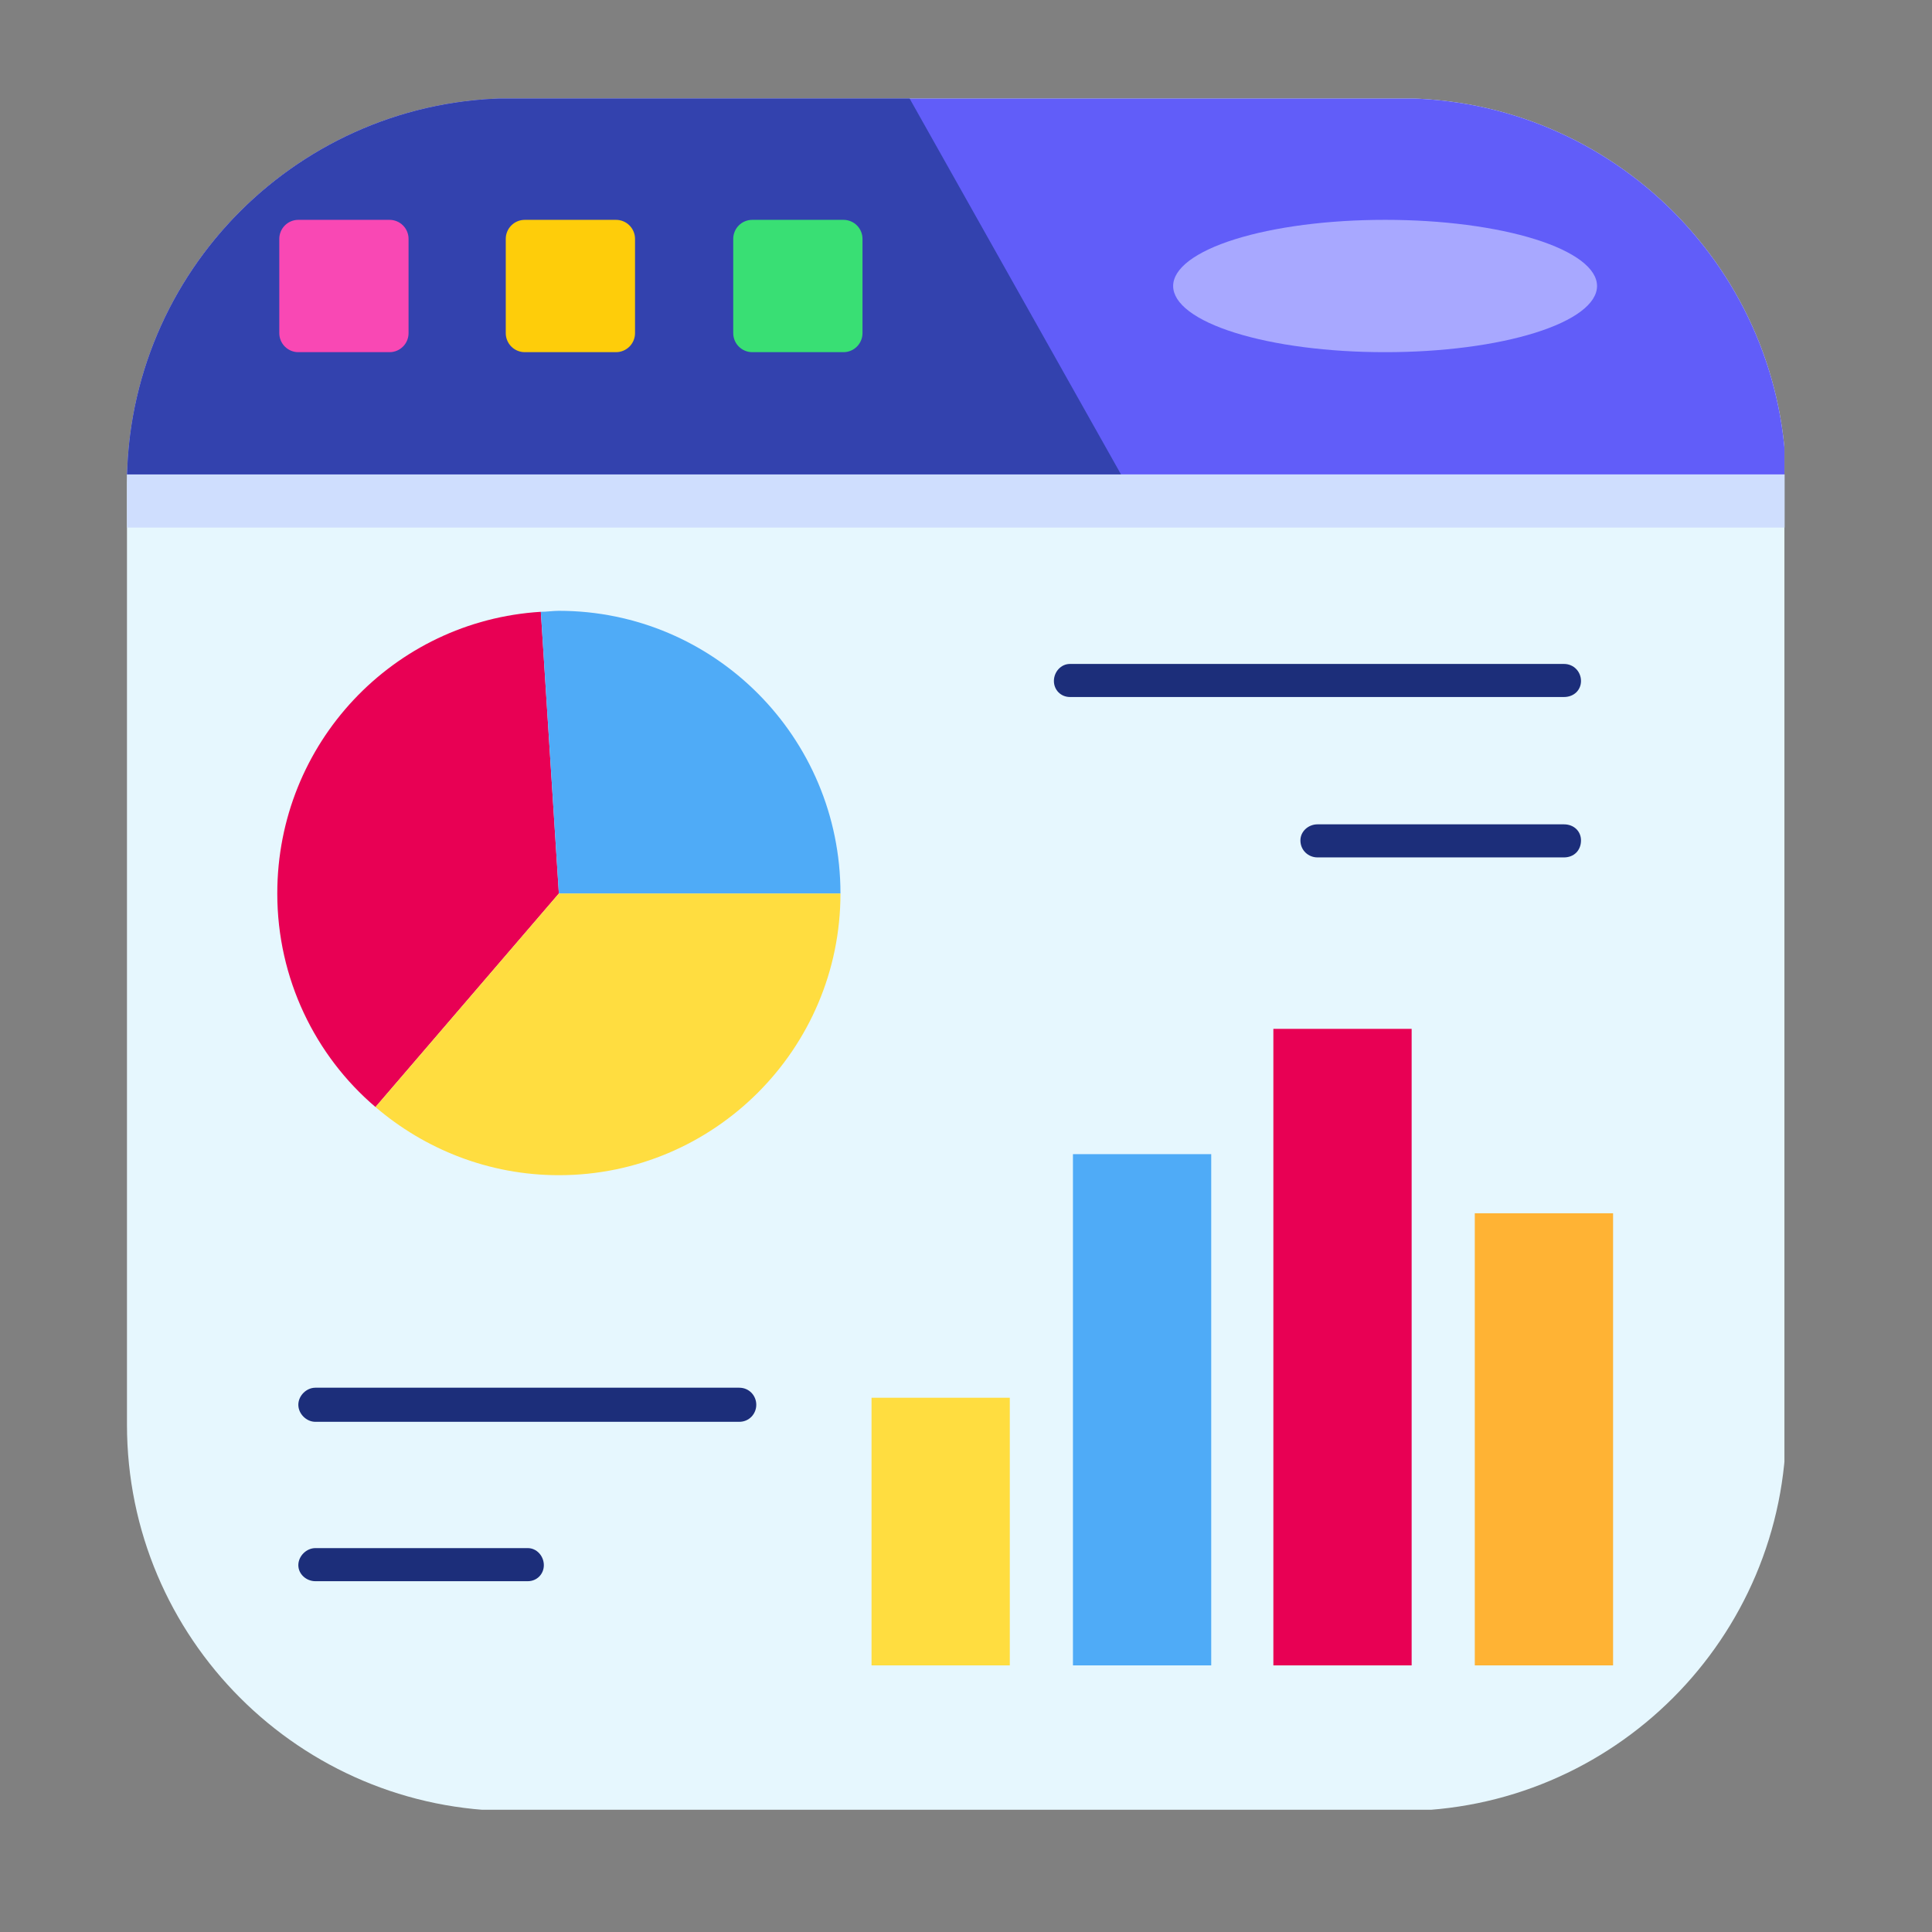 <svg xmlns="http://www.w3.org/2000/svg" xmlns:xlink="http://www.w3.org/1999/xlink" width="500" zoomAndPan="magnify" viewBox="0 0 375 375" height="500" preserveAspectRatio="xMidYMid meet" version="1.0"><rect x="0" y="0" width="375" height="375" fill="#808080" stroke="none"/><defs><clipPath id="2496bca560"><path d="M 24.645 19.074 L 346.395 19.074 L 346.395 351.324 L 24.645 351.324 Z M 24.645 19.074 " clip-rule="nonzero"/></clipPath><clipPath id="bfd69d9239"><path d="M 24.645 94.074 L 24.645 276.52 C 24.645 317.941 58.223 351.52 99.645 351.52 L 271.699 351.52 C 313.121 351.52 346.699 317.941 346.699 276.52 L 346.699 94.074 C 346.699 52.652 313.121 19.074 271.699 19.074 L 99.645 19.074 C 58.223 19.074 24.645 52.652 24.645 94.074 Z M 24.645 94.074 " clip-rule="nonzero"/></clipPath><clipPath id="9d2b1ce580"><path d="M 24.645 19.074 L 346.395 19.074 L 346.395 93 L 24.645 93 Z M 24.645 19.074 " clip-rule="nonzero"/></clipPath><clipPath id="e2cac13af8"><path d="M 24.645 94.074 L 24.645 276.52 C 24.645 317.941 58.223 351.52 99.645 351.52 L 271.699 351.52 C 313.121 351.52 346.699 317.941 346.699 276.52 L 346.699 94.074 C 346.699 52.652 313.121 19.074 271.699 19.074 L 99.645 19.074 C 58.223 19.074 24.645 52.652 24.645 94.074 Z M 24.645 94.074 " clip-rule="nonzero"/></clipPath><clipPath id="6371865dcc"><path d="M 227 42 L 310 42 L 310 69 L 227 69 Z M 227 42 " clip-rule="nonzero"/></clipPath><clipPath id="522bedab66"><path d="M 24.645 94.074 L 24.645 276.52 C 24.645 317.941 58.223 351.52 99.645 351.52 L 271.699 351.52 C 313.121 351.52 346.699 317.941 346.699 276.52 L 346.699 94.074 C 346.699 52.652 313.121 19.074 271.699 19.074 L 99.645 19.074 C 58.223 19.074 24.645 52.652 24.645 94.074 Z M 24.645 94.074 " clip-rule="nonzero"/></clipPath><clipPath id="ef1a974e05"><path d="M 24.645 19.074 L 218 19.074 L 218 93 L 24.645 93 Z M 24.645 19.074 " clip-rule="nonzero"/></clipPath><clipPath id="778dda0397"><path d="M 24.645 94.074 L 24.645 276.52 C 24.645 317.941 58.223 351.52 99.645 351.52 L 271.699 351.52 C 313.121 351.52 346.699 317.941 346.699 276.52 L 346.699 94.074 C 346.699 52.652 313.121 19.074 271.699 19.074 L 99.645 19.074 C 58.223 19.074 24.645 52.652 24.645 94.074 Z M 24.645 94.074 " clip-rule="nonzero"/></clipPath><clipPath id="17e7fb360f"><path d="M 54 42 L 80 42 L 80 69 L 54 69 Z M 54 42 " clip-rule="nonzero"/></clipPath><clipPath id="95a727af5c"><path d="M 24.645 94.074 L 24.645 276.52 C 24.645 317.941 58.223 351.52 99.645 351.52 L 271.699 351.52 C 313.121 351.52 346.699 317.941 346.699 276.52 L 346.699 94.074 C 346.699 52.652 313.121 19.074 271.699 19.074 L 99.645 19.074 C 58.223 19.074 24.645 52.652 24.645 94.074 Z M 24.645 94.074 " clip-rule="nonzero"/></clipPath><clipPath id="a993c60734"><path d="M 98 42 L 124 42 L 124 69 L 98 69 Z M 98 42 " clip-rule="nonzero"/></clipPath><clipPath id="9146a2ac56"><path d="M 24.645 94.074 L 24.645 276.52 C 24.645 317.941 58.223 351.52 99.645 351.52 L 271.699 351.52 C 313.121 351.52 346.699 317.941 346.699 276.52 L 346.699 94.074 C 346.699 52.652 313.121 19.074 271.699 19.074 L 99.645 19.074 C 58.223 19.074 24.645 52.652 24.645 94.074 Z M 24.645 94.074 " clip-rule="nonzero"/></clipPath><clipPath id="5f70399be0"><path d="M 142 42 L 168 42 L 168 69 L 142 69 Z M 142 42 " clip-rule="nonzero"/></clipPath><clipPath id="ae6fbd5e18"><path d="M 24.645 94.074 L 24.645 276.52 C 24.645 317.941 58.223 351.52 99.645 351.52 L 271.699 351.52 C 313.121 351.52 346.699 317.941 346.699 276.52 L 346.699 94.074 C 346.699 52.652 313.121 19.074 271.699 19.074 L 99.645 19.074 C 58.223 19.074 24.645 52.652 24.645 94.074 Z M 24.645 94.074 " clip-rule="nonzero"/></clipPath><clipPath id="c6f4024374"><path d="M 24.645 92 L 346.395 92 L 346.395 103 L 24.645 103 Z M 24.645 92 " clip-rule="nonzero"/></clipPath><clipPath id="4176b7b9c8"><path d="M 24.645 94.074 L 24.645 276.52 C 24.645 317.941 58.223 351.52 99.645 351.52 L 271.699 351.52 C 313.121 351.52 346.699 317.941 346.699 276.52 L 346.699 94.074 C 346.699 52.652 313.121 19.074 271.699 19.074 L 99.645 19.074 C 58.223 19.074 24.645 52.652 24.645 94.074 Z M 24.645 94.074 " clip-rule="nonzero"/></clipPath><clipPath id="7ed76284da"><path d="M 169 271 L 197 271 L 197 324 L 169 324 Z M 169 271 " clip-rule="nonzero"/></clipPath><clipPath id="4815bb8de5"><path d="M 24.645 94.074 L 24.645 276.52 C 24.645 317.941 58.223 351.52 99.645 351.52 L 271.699 351.52 C 313.121 351.52 346.699 317.941 346.699 276.52 L 346.699 94.074 C 346.699 52.652 313.121 19.074 271.699 19.074 L 99.645 19.074 C 58.223 19.074 24.645 52.652 24.645 94.074 Z M 24.645 94.074 " clip-rule="nonzero"/></clipPath><clipPath id="f75e2e00da"><path d="M 208 224 L 236 224 L 236 324 L 208 324 Z M 208 224 " clip-rule="nonzero"/></clipPath><clipPath id="2fa34809a7"><path d="M 24.645 94.074 L 24.645 276.52 C 24.645 317.941 58.223 351.52 99.645 351.52 L 271.699 351.52 C 313.121 351.52 346.699 317.941 346.699 276.52 L 346.699 94.074 C 346.699 52.652 313.121 19.074 271.699 19.074 L 99.645 19.074 C 58.223 19.074 24.645 52.652 24.645 94.074 Z M 24.645 94.074 " clip-rule="nonzero"/></clipPath><clipPath id="cf5a8a2092"><path d="M 247 199 L 274 199 L 274 324 L 247 324 Z M 247 199 " clip-rule="nonzero"/></clipPath><clipPath id="c31c1cff22"><path d="M 24.645 94.074 L 24.645 276.52 C 24.645 317.941 58.223 351.52 99.645 351.52 L 271.699 351.52 C 313.121 351.52 346.699 317.941 346.699 276.52 L 346.699 94.074 C 346.699 52.652 313.121 19.074 271.699 19.074 L 99.645 19.074 C 58.223 19.074 24.645 52.652 24.645 94.074 Z M 24.645 94.074 " clip-rule="nonzero"/></clipPath><clipPath id="431b5c6e97"><path d="M 286 235 L 314 235 L 314 324 L 286 324 Z M 286 235 " clip-rule="nonzero"/></clipPath><clipPath id="f5281718e8"><path d="M 24.645 94.074 L 24.645 276.52 C 24.645 317.941 58.223 351.52 99.645 351.52 L 271.699 351.52 C 313.121 351.52 346.699 317.941 346.699 276.52 L 346.699 94.074 C 346.699 52.652 313.121 19.074 271.699 19.074 L 99.645 19.074 C 58.223 19.074 24.645 52.652 24.645 94.074 Z M 24.645 94.074 " clip-rule="nonzero"/></clipPath><clipPath id="0265f6c8d7"><path d="M 204 128 L 307 128 L 307 136 L 204 136 Z M 204 128 " clip-rule="nonzero"/></clipPath><clipPath id="ddc4b23ec5"><path d="M 24.645 94.074 L 24.645 276.52 C 24.645 317.941 58.223 351.52 99.645 351.52 L 271.699 351.52 C 313.121 351.52 346.699 317.941 346.699 276.52 L 346.699 94.074 C 346.699 52.652 313.121 19.074 271.699 19.074 L 99.645 19.074 C 58.223 19.074 24.645 52.652 24.645 94.074 Z M 24.645 94.074 " clip-rule="nonzero"/></clipPath><clipPath id="c200c8071b"><path d="M 252 160 L 307 160 L 307 167 L 252 167 Z M 252 160 " clip-rule="nonzero"/></clipPath><clipPath id="aed99b3ce3"><path d="M 24.645 94.074 L 24.645 276.52 C 24.645 317.941 58.223 351.52 99.645 351.52 L 271.699 351.52 C 313.121 351.52 346.699 317.941 346.699 276.52 L 346.699 94.074 C 346.699 52.652 313.121 19.074 271.699 19.074 L 99.645 19.074 C 58.223 19.074 24.645 52.652 24.645 94.074 Z M 24.645 94.074 " clip-rule="nonzero"/></clipPath><clipPath id="be68bf116a"><path d="M 57 269 L 147 269 L 147 276 L 57 276 Z M 57 269 " clip-rule="nonzero"/></clipPath><clipPath id="53263c276b"><path d="M 24.645 94.074 L 24.645 276.52 C 24.645 317.941 58.223 351.52 99.645 351.52 L 271.699 351.52 C 313.121 351.52 346.699 317.941 346.699 276.52 L 346.699 94.074 C 346.699 52.652 313.121 19.074 271.699 19.074 L 99.645 19.074 C 58.223 19.074 24.645 52.652 24.645 94.074 Z M 24.645 94.074 " clip-rule="nonzero"/></clipPath><clipPath id="8e837c6e4a"><path d="M 57 300 L 106 300 L 106 307 L 57 307 Z M 57 300 " clip-rule="nonzero"/></clipPath><clipPath id="6f0d7afa3e"><path d="M 24.645 94.074 L 24.645 276.52 C 24.645 317.941 58.223 351.52 99.645 351.52 L 271.699 351.52 C 313.121 351.52 346.699 317.941 346.699 276.52 L 346.699 94.074 C 346.699 52.652 313.121 19.074 271.699 19.074 L 99.645 19.074 C 58.223 19.074 24.645 52.652 24.645 94.074 Z M 24.645 94.074 " clip-rule="nonzero"/></clipPath><clipPath id="73ba50e642"><path d="M 53 118 L 109 118 L 109 215 L 53 215 Z M 53 118 " clip-rule="nonzero"/></clipPath><clipPath id="fed76df420"><path d="M 24.645 94.074 L 24.645 276.52 C 24.645 317.941 58.223 351.52 99.645 351.52 L 271.699 351.52 C 313.121 351.52 346.699 317.941 346.699 276.52 L 346.699 94.074 C 346.699 52.652 313.121 19.074 271.699 19.074 L 99.645 19.074 C 58.223 19.074 24.645 52.652 24.645 94.074 Z M 24.645 94.074 " clip-rule="nonzero"/></clipPath><clipPath id="531fe23c8d"><path d="M 104 118 L 164 118 L 164 174 L 104 174 Z M 104 118 " clip-rule="nonzero"/></clipPath><clipPath id="018801cc8a"><path d="M 24.645 94.074 L 24.645 276.52 C 24.645 317.941 58.223 351.52 99.645 351.52 L 271.699 351.52 C 313.121 351.52 346.699 317.941 346.699 276.52 L 346.699 94.074 C 346.699 52.652 313.121 19.074 271.699 19.074 L 99.645 19.074 C 58.223 19.074 24.645 52.652 24.645 94.074 Z M 24.645 94.074 " clip-rule="nonzero"/></clipPath><clipPath id="6018dd56ab"><path d="M 72 173 L 164 173 L 164 229 L 72 229 Z M 72 173 " clip-rule="nonzero"/></clipPath><clipPath id="cd805bb24c"><path d="M 24.645 94.074 L 24.645 276.52 C 24.645 317.941 58.223 351.52 99.645 351.52 L 271.699 351.52 C 313.121 351.52 346.699 317.941 346.699 276.52 L 346.699 94.074 C 346.699 52.652 313.121 19.074 271.699 19.074 L 99.645 19.074 C 58.223 19.074 24.645 52.652 24.645 94.074 Z M 24.645 94.074 " clip-rule="nonzero"/></clipPath></defs><g clip-path="url(#2496bca560)"><g clip-path="url(#bfd69d9239)"><path fill="#e6f7fe" d="M 41.18 19.125 L 329.824 19.125 C 330.363 19.125 330.906 19.152 331.445 19.207 C 331.984 19.262 332.52 19.344 333.047 19.453 C 333.578 19.559 334.105 19.695 334.621 19.855 C 335.141 20.016 335.648 20.203 336.148 20.414 C 336.652 20.629 337.141 20.863 337.617 21.125 C 338.094 21.387 338.559 21.672 339.008 21.98 C 339.457 22.289 339.895 22.617 340.312 22.969 C 340.73 23.32 341.133 23.691 341.516 24.086 C 341.898 24.477 342.262 24.887 342.605 25.316 C 342.945 25.746 343.27 26.188 343.57 26.648 C 343.871 27.109 344.148 27.586 344.402 28.074 C 344.66 28.562 344.891 29.066 345.098 29.578 C 345.305 30.09 345.488 30.609 345.645 31.141 C 345.801 31.672 345.934 32.207 346.039 32.754 C 346.145 33.297 346.223 33.844 346.277 34.395 C 346.328 34.949 346.355 35.5 346.355 36.055 L 346.355 334.344 C 346.355 334.898 346.328 335.453 346.277 336.004 C 346.223 336.555 346.145 337.105 346.039 337.648 C 345.934 338.191 345.801 338.73 345.645 339.258 C 345.488 339.789 345.305 340.312 345.098 340.824 C 344.891 341.336 344.66 341.836 344.402 342.324 C 344.148 342.812 343.871 343.289 343.57 343.75 C 343.27 344.211 342.945 344.656 342.605 345.086 C 342.262 345.512 341.898 345.922 341.516 346.316 C 341.133 346.707 340.73 347.078 340.312 347.43 C 339.895 347.781 339.457 348.113 339.008 348.422 C 338.559 348.73 338.094 349.012 337.617 349.273 C 337.141 349.535 336.652 349.773 336.148 349.984 C 335.648 350.195 335.141 350.383 334.621 350.543 C 334.105 350.707 333.578 350.84 333.047 350.949 C 332.52 351.055 331.984 351.137 331.445 351.191 C 330.906 351.246 330.363 351.273 329.824 351.273 L 41.18 351.273 C 40.637 351.273 40.098 351.246 39.559 351.191 C 39.02 351.137 38.484 351.055 37.953 350.949 C 37.422 350.84 36.898 350.707 36.379 350.543 C 35.859 350.383 35.352 350.195 34.852 349.984 C 34.352 349.773 33.863 349.535 33.383 349.273 C 32.906 349.012 32.441 348.73 31.992 348.422 C 31.543 348.113 31.109 347.781 30.691 347.43 C 30.27 347.078 29.871 346.707 29.488 346.316 C 29.105 345.922 28.742 345.512 28.398 345.086 C 28.055 344.656 27.73 344.211 27.43 343.75 C 27.129 343.289 26.852 342.812 26.598 342.324 C 26.344 341.836 26.109 341.336 25.902 340.824 C 25.695 340.312 25.516 339.789 25.355 339.258 C 25.199 338.73 25.07 338.191 24.965 337.648 C 24.855 337.105 24.777 336.555 24.727 336.004 C 24.672 335.453 24.645 334.898 24.645 334.344 L 24.645 36.055 C 24.645 35.5 24.672 34.949 24.727 34.395 C 24.777 33.844 24.855 33.297 24.965 32.754 C 25.07 32.207 25.199 31.672 25.355 31.141 C 25.516 30.609 25.695 30.09 25.902 29.578 C 26.109 29.066 26.344 28.562 26.598 28.074 C 26.852 27.586 27.129 27.109 27.43 26.648 C 27.73 26.188 28.055 25.746 28.398 25.316 C 28.742 24.887 29.105 24.477 29.488 24.086 C 29.871 23.691 30.27 23.32 30.691 22.969 C 31.109 22.617 31.543 22.289 31.992 21.98 C 32.441 21.672 32.906 21.387 33.383 21.125 C 33.863 20.863 34.352 20.629 34.852 20.414 C 35.352 20.203 35.859 20.016 36.379 19.855 C 36.898 19.695 37.422 19.559 37.953 19.453 C 38.484 19.344 39.02 19.262 39.559 19.207 C 40.098 19.152 40.637 19.125 41.18 19.125 Z M 41.18 19.125 " fill-opacity="1" fill-rule="evenodd"/></g></g><g clip-path="url(#9d2b1ce580)"><g clip-path="url(#e2cac13af8)"><path fill="#615df9" d="M 24.645 36.055 L 24.645 92.094 L 346.355 92.094 L 346.355 36.055 C 346.355 26.715 338.965 19.125 329.824 19.125 L 41.371 19.125 C 32.23 19.125 24.645 26.715 24.645 36.055 Z M 24.645 36.055 " fill-opacity="1" fill-rule="evenodd"/></g></g><g clip-path="url(#6371865dcc)"><g clip-path="url(#522bedab66)"><path fill="#a8a8ff" d="M 268.75 42.672 L 268.945 42.672 C 270.289 42.672 271.629 42.691 272.965 42.734 C 274.305 42.773 275.633 42.836 276.949 42.918 C 278.27 43 279.57 43.102 280.855 43.223 C 282.145 43.348 283.406 43.488 284.648 43.648 C 285.891 43.809 287.105 43.988 288.289 44.188 C 289.477 44.387 290.625 44.602 291.746 44.836 C 292.863 45.07 293.941 45.32 294.98 45.586 C 296.02 45.852 297.012 46.137 297.965 46.434 C 298.914 46.73 299.816 47.039 300.668 47.367 C 301.52 47.691 302.32 48.027 303.066 48.379 C 303.812 48.727 304.504 49.09 305.137 49.461 C 305.773 49.832 306.344 50.211 306.859 50.598 C 307.375 50.988 307.828 51.383 308.215 51.785 C 308.605 52.188 308.934 52.594 309.195 53.008 C 309.457 53.422 309.656 53.836 309.785 54.254 C 309.918 54.672 309.984 55.094 309.984 55.512 C 309.984 55.934 309.918 56.352 309.785 56.773 C 309.656 57.191 309.457 57.605 309.195 58.02 C 308.934 58.43 308.605 58.84 308.215 59.242 C 307.828 59.645 307.375 60.039 306.859 60.426 C 306.344 60.816 305.773 61.195 305.137 61.566 C 304.504 61.938 303.812 62.297 303.066 62.648 C 302.32 62.996 301.52 63.336 300.668 63.66 C 299.816 63.984 298.914 64.297 297.965 64.594 C 297.012 64.891 296.02 65.172 294.98 65.441 C 293.941 65.707 292.863 65.957 291.746 66.191 C 290.625 66.426 289.477 66.641 288.289 66.84 C 287.105 67.039 285.891 67.215 284.648 67.379 C 283.406 67.539 282.145 67.68 280.855 67.801 C 279.57 67.926 278.27 68.027 276.949 68.109 C 275.633 68.191 274.305 68.254 272.965 68.293 C 271.629 68.336 270.289 68.355 268.945 68.355 L 268.75 68.355 C 267.406 68.355 266.062 68.336 264.727 68.293 C 263.387 68.254 262.059 68.191 260.742 68.109 C 259.426 68.027 258.121 67.926 256.836 67.801 C 255.551 67.68 254.285 67.539 253.043 67.379 C 251.801 67.215 250.59 67.039 249.402 66.84 C 248.219 66.641 247.066 66.426 245.949 66.191 C 244.832 65.957 243.754 65.707 242.715 65.441 C 241.676 65.172 240.68 64.891 239.73 64.594 C 238.777 64.297 237.875 63.984 237.023 63.66 C 236.172 63.336 235.371 62.996 234.625 62.648 C 233.879 62.297 233.188 61.938 232.555 61.566 C 231.922 61.195 231.348 60.816 230.832 60.426 C 230.316 60.039 229.867 59.645 229.477 59.242 C 229.086 58.84 228.758 58.43 228.496 58.02 C 228.234 57.605 228.039 57.191 227.906 56.773 C 227.773 56.352 227.707 55.934 227.707 55.512 C 227.707 55.094 227.773 54.672 227.906 54.254 C 228.039 53.836 228.234 53.422 228.496 53.008 C 228.758 52.594 229.086 52.188 229.477 51.785 C 229.867 51.383 230.316 50.988 230.832 50.598 C 231.348 50.211 231.922 49.832 232.555 49.461 C 233.188 49.09 233.879 48.727 234.625 48.379 C 235.371 48.027 236.172 47.691 237.023 47.367 C 237.875 47.039 238.777 46.73 239.73 46.434 C 240.68 46.137 241.676 45.852 242.715 45.586 C 243.754 45.32 244.832 45.07 245.949 44.836 C 247.066 44.602 248.219 44.387 249.402 44.188 C 250.59 43.988 251.801 43.809 253.043 43.648 C 254.285 43.488 255.551 43.348 256.836 43.223 C 258.121 43.102 259.426 43 260.742 42.918 C 262.059 42.836 263.387 42.773 264.727 42.734 C 266.062 42.691 267.406 42.672 268.75 42.672 Z M 268.75 42.672 " fill-opacity="1" fill-rule="evenodd"/></g></g><g clip-path="url(#ef1a974e05)"><g clip-path="url(#778dda0397)"><path fill="#3342ae" d="M 217.594 92.094 L 176.555 19.125 L 41.371 19.125 C 32.23 19.125 24.645 26.715 24.645 36.055 L 24.645 92.094 Z M 217.594 92.094 " fill-opacity="1" fill-rule="evenodd"/></g></g><g clip-path="url(#17e7fb360f)"><g clip-path="url(#95a727af5c)"><path fill="#f948b4" d="M 57.906 42.672 L 75.605 42.672 C 76.094 42.672 76.566 42.766 77.02 42.953 C 77.473 43.141 77.871 43.406 78.219 43.754 C 78.566 44.102 78.832 44.5 79.02 44.953 C 79.207 45.406 79.301 45.879 79.301 46.367 L 79.301 64.66 C 79.301 65.148 79.207 65.621 79.02 66.074 C 78.832 66.527 78.566 66.926 78.219 67.273 C 77.871 67.617 77.473 67.887 77.02 68.074 C 76.566 68.262 76.094 68.355 75.605 68.355 L 57.906 68.355 C 57.414 68.355 56.945 68.262 56.492 68.074 C 56.039 67.887 55.641 67.617 55.293 67.273 C 54.945 66.926 54.68 66.527 54.492 66.074 C 54.305 65.621 54.211 65.148 54.211 64.66 L 54.211 46.367 C 54.211 45.879 54.305 45.406 54.492 44.953 C 54.68 44.5 54.945 44.102 55.293 43.754 C 55.641 43.406 56.039 43.141 56.492 42.953 C 56.945 42.766 57.414 42.672 57.906 42.672 Z M 57.906 42.672 " fill-opacity="1" fill-rule="evenodd"/></g></g><g clip-path="url(#a993c60734)"><g clip-path="url(#9146a2ac56)"><path fill="#fecd0a" d="M 101.863 42.672 L 119.562 42.672 C 120.055 42.672 120.523 42.766 120.977 42.953 C 121.43 43.141 121.832 43.406 122.176 43.754 C 122.523 44.102 122.789 44.5 122.977 44.953 C 123.164 45.406 123.258 45.879 123.258 46.367 L 123.258 64.66 C 123.258 65.148 123.164 65.621 122.977 66.074 C 122.789 66.527 122.523 66.926 122.176 67.273 C 121.832 67.617 121.43 67.887 120.977 68.074 C 120.523 68.262 120.055 68.355 119.562 68.355 L 101.863 68.355 C 101.375 68.355 100.902 68.262 100.449 68.074 C 99.996 67.887 99.598 67.617 99.25 67.273 C 98.902 66.926 98.637 66.527 98.449 66.074 C 98.262 65.621 98.168 65.148 98.168 64.66 L 98.168 46.367 C 98.168 45.879 98.262 45.406 98.449 44.953 C 98.637 44.5 98.902 44.102 99.25 43.754 C 99.598 43.406 99.996 43.141 100.449 42.953 C 100.902 42.766 101.375 42.672 101.863 42.672 Z M 101.863 42.672 " fill-opacity="1" fill-rule="evenodd"/></g></g><g clip-path="url(#5f70399be0)"><g clip-path="url(#ae6fbd5e18)"><path fill="#39df74" d="M 146.016 42.672 L 163.715 42.672 C 164.207 42.672 164.676 42.766 165.129 42.953 C 165.582 43.141 165.984 43.406 166.328 43.754 C 166.676 44.102 166.941 44.5 167.129 44.953 C 167.316 45.406 167.41 45.879 167.41 46.367 L 167.41 64.66 C 167.41 65.148 167.316 65.621 167.129 66.074 C 166.941 66.527 166.676 66.926 166.328 67.273 C 165.984 67.617 165.582 67.887 165.129 68.074 C 164.676 68.262 164.207 68.355 163.715 68.355 L 146.016 68.355 C 145.527 68.355 145.055 68.262 144.602 68.074 C 144.148 67.887 143.75 67.617 143.402 67.273 C 143.055 66.926 142.789 66.527 142.602 66.074 C 142.414 65.621 142.32 65.148 142.32 64.66 L 142.32 46.367 C 142.32 45.879 142.414 45.406 142.602 44.953 C 142.789 44.5 143.055 44.102 143.402 43.754 C 143.75 43.406 144.148 43.141 144.602 42.953 C 145.055 42.766 145.527 42.672 146.016 42.672 Z M 146.016 42.672 " fill-opacity="1" fill-rule="evenodd"/></g></g><g clip-path="url(#c6f4024374)"><g clip-path="url(#4176b7b9c8)"><path fill="#cfdefe" d="M 24.645 92.094 L 346.391 92.094 L 346.391 102.402 L 24.645 102.402 Z M 24.645 92.094 " fill-opacity="1" fill-rule="evenodd"/></g></g><g clip-path="url(#7ed76284da)"><g clip-path="url(#4815bb8de5)"><path fill="#ffdd40" d="M 169.164 271.301 L 196.004 271.301 L 196.004 323.254 L 169.164 323.254 Z M 169.164 271.301 " fill-opacity="1" fill-rule="evenodd"/></g></g><g clip-path="url(#f75e2e00da)"><g clip-path="url(#2fa34809a7)"><path fill="#4fabf7" d="M 208.258 224.02 L 235.098 224.02 L 235.098 323.254 L 208.258 323.254 Z M 208.258 224.02 " fill-opacity="1" fill-rule="evenodd"/></g></g><g clip-path="url(#cf5a8a2092)"><g clip-path="url(#c31c1cff22)"><path fill="#e80054" d="M 247.16 199.695 L 274 199.695 L 274 323.254 L 247.16 323.254 Z M 247.16 199.695 " fill-opacity="1" fill-rule="evenodd"/></g></g><g clip-path="url(#431b5c6e97)"><g clip-path="url(#f5281718e8)"><path fill="#ffb334" d="M 286.254 235.5 L 313.098 235.5 L 313.098 323.254 L 286.254 323.254 Z M 286.254 235.5 " fill-opacity="1" fill-rule="evenodd"/></g></g><g clip-path="url(#0265f6c8d7)"><g clip-path="url(#ddc4b23ec5)"><path fill="#1c2e7a" d="M 207.676 135.289 C 205.922 135.289 204.562 133.93 204.562 132.176 C 204.562 130.426 205.922 128.871 207.676 128.871 L 303.566 128.871 C 305.512 128.871 306.871 130.426 306.871 132.176 C 306.871 133.93 305.512 135.289 303.566 135.289 Z M 207.676 135.289 " fill-opacity="1" fill-rule="nonzero"/></g></g><g clip-path="url(#c200c8071b)"><g clip-path="url(#aed99b3ce3)"><path fill="#1c2e7a" d="M 255.719 166.422 C 253.965 166.422 252.41 165.062 252.41 163.117 C 252.41 161.363 253.965 160.004 255.719 160.004 L 303.566 160.004 C 305.512 160.004 306.871 161.363 306.871 163.117 C 306.871 165.062 305.512 166.422 303.566 166.422 Z M 255.719 166.422 " fill-opacity="1" fill-rule="nonzero"/></g></g><g clip-path="url(#be68bf116a)"><g clip-path="url(#53263c276b)"><path fill="#1c2e7a" d="M 143.488 269.355 C 145.434 269.355 146.793 270.914 146.793 272.664 C 146.793 274.414 145.434 275.973 143.488 275.973 L 61.211 275.973 C 59.461 275.973 57.906 274.414 57.906 272.664 C 57.906 270.914 59.461 269.355 61.211 269.355 Z M 143.488 269.355 " fill-opacity="1" fill-rule="nonzero"/></g></g><g clip-path="url(#8e837c6e4a)"><g clip-path="url(#6f0d7afa3e)"><path fill="#1c2e7a" d="M 102.445 300.488 C 104.199 300.488 105.559 302.047 105.559 303.797 C 105.559 305.547 104.199 306.91 102.445 306.91 L 61.211 306.91 C 59.461 306.91 57.906 305.547 57.906 303.797 C 57.906 302.047 59.461 300.488 61.211 300.488 Z M 102.445 300.488 " fill-opacity="1" fill-rule="nonzero"/></g></g><g clip-path="url(#73ba50e642)"><g clip-path="url(#fed76df420)"><path fill="#e80054" d="M 72.883 214.875 C 61.211 204.949 53.82 189.969 53.82 173.43 C 53.82 144.242 76.383 120.504 104.977 118.75 L 108.477 173.43 Z M 72.883 214.875 " fill-opacity="1" fill-rule="evenodd"/></g></g><g clip-path="url(#531fe23c8d)"><g clip-path="url(#018801cc8a)"><path fill="#4fabf7" d="M 104.977 118.75 L 108.477 173.43 L 163.133 173.43 C 163.133 143.074 138.625 118.559 108.477 118.559 C 107.309 118.559 106.145 118.75 104.977 118.75 Z M 104.977 118.75 " fill-opacity="1" fill-rule="evenodd"/></g></g><g clip-path="url(#6018dd56ab)"><g clip-path="url(#cd805bb24c)"><path fill="#ffdd40" d="M 108.477 173.43 L 72.883 214.875 C 82.414 223.047 94.863 228.105 108.477 228.105 C 138.625 228.105 163.133 203.59 163.133 173.43 Z M 108.477 173.43 " fill-opacity="1" fill-rule="evenodd"/></g></g></svg>